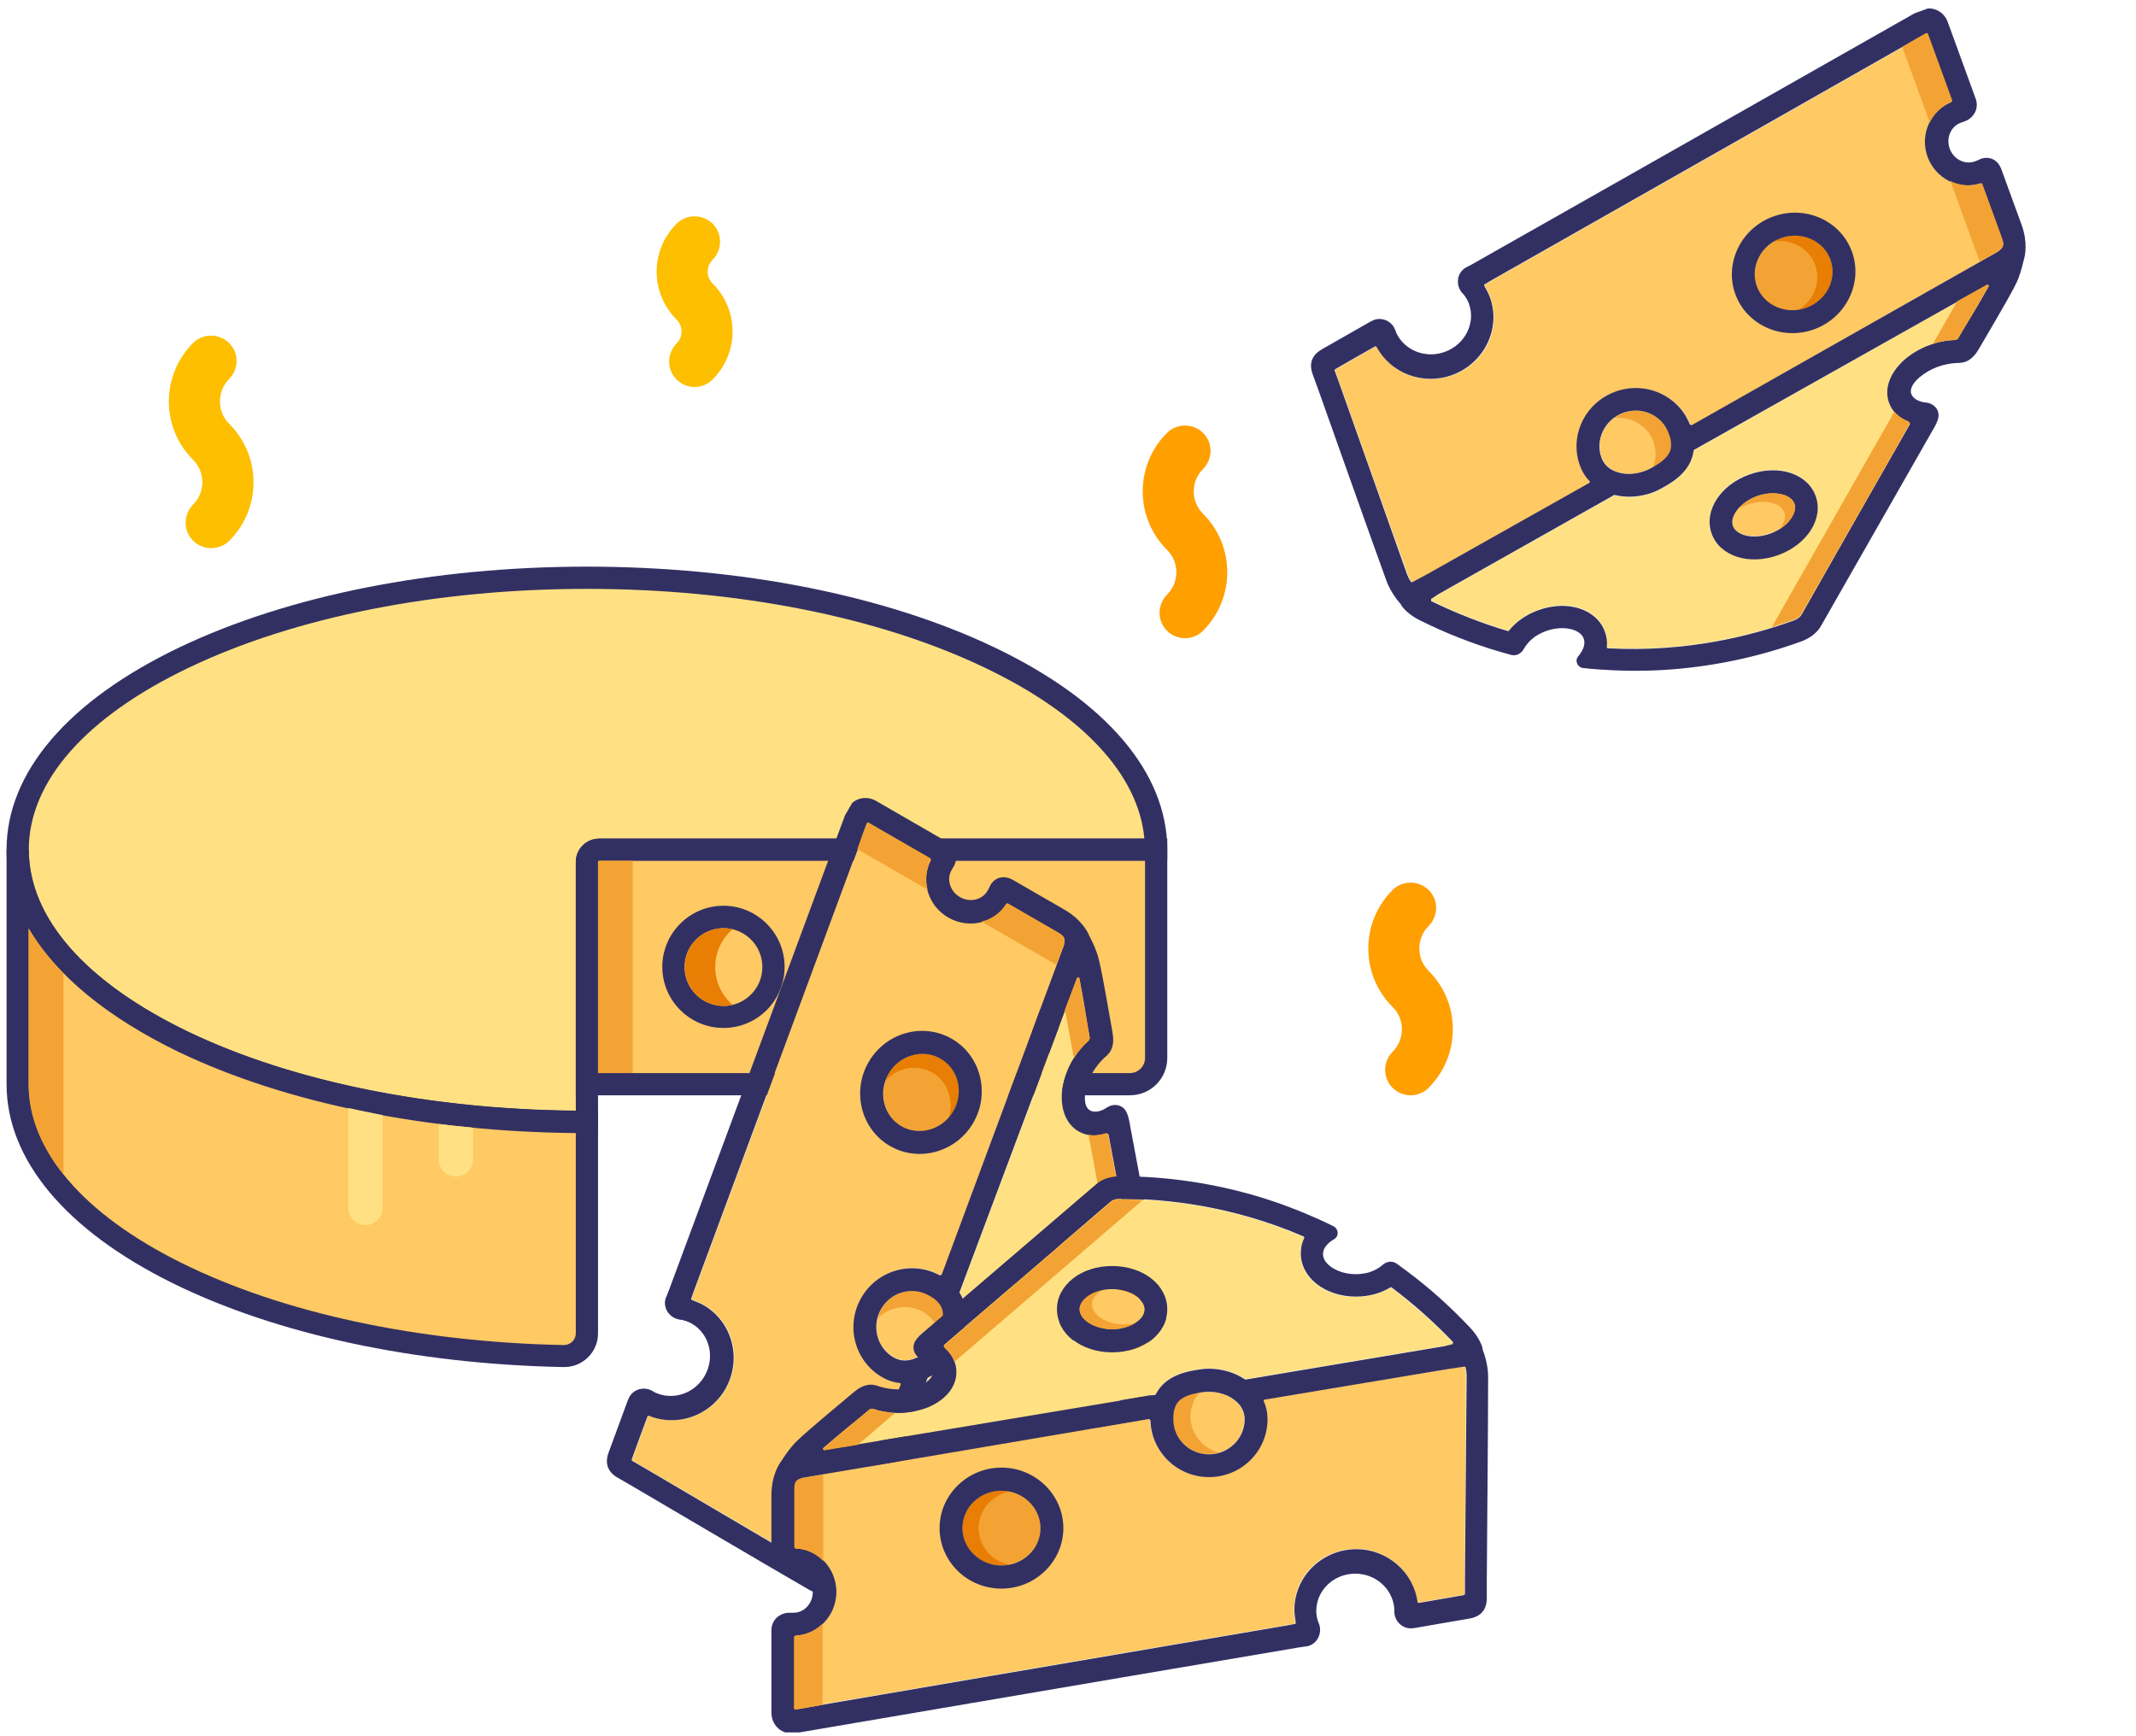 <svg width="187" height="152" viewBox="0 0 187 152" fill="none" xmlns="http://www.w3.org/2000/svg">
<path d="M51.383 75.469C51.383 74.865 51.87 74.399 52.454 74.399H101.218C101.218 61.247 78.909 50.585 51.383 50.585C23.857 50.585 1.548 61.247 1.548 74.399C1.548 87.55 23.857 98.212 51.383 98.212V75.469Z" fill="#FFE183"/>
<path d="M52.356 99.185H51.383C37.931 99.185 25.258 96.675 15.72 92.123C5.947 87.453 0.574 81.15 0.574 74.399C0.574 67.648 5.947 61.344 15.72 56.675C25.258 52.122 37.931 49.612 51.383 49.612C64.835 49.612 77.507 52.122 87.046 56.675C96.819 61.344 102.191 67.628 102.191 74.399V75.371H52.454C52.395 75.371 52.356 75.41 52.356 75.469V99.185ZM51.383 51.558C38.223 51.558 25.842 54.009 16.557 58.445C7.505 62.764 2.521 68.426 2.521 74.399C2.521 80.372 7.505 86.033 16.557 90.372C25.609 94.691 37.6 97.123 50.41 97.24V75.469C50.41 74.34 51.325 73.426 52.454 73.426H100.186C99.68 67.823 94.755 62.531 86.19 58.445C76.923 54.009 64.543 51.558 51.383 51.558Z" fill="#323063"/>
<path d="M1.548 74.399V94.924C1.548 107.746 22.767 118.213 49.358 118.718C50.468 118.738 51.383 117.843 51.383 116.715V98.212C23.857 98.212 1.548 87.551 1.548 74.399Z" fill="#FFC964"/>
<path d="M49.397 119.691C49.378 119.691 49.358 119.691 49.339 119.691C36.316 119.438 24.149 116.812 15.058 112.318C5.714 107.687 0.574 101.5 0.574 94.924V74.399H2.521C2.521 80.371 7.505 86.033 16.557 90.372C25.842 94.808 38.204 97.259 51.383 97.259H52.356V116.734C52.356 117.532 52.045 118.29 51.461 118.855C50.896 119.399 50.176 119.691 49.397 119.691ZM2.521 81.305V94.944C2.521 100.742 7.271 106.306 15.914 110.586C24.752 114.964 36.627 117.512 49.358 117.765C49.631 117.765 49.884 117.668 50.098 117.473C50.293 117.279 50.41 117.026 50.41 116.734V99.204C37.328 99.088 25.025 96.578 15.72 92.142C9.393 89.088 4.896 85.372 2.521 81.305Z" fill="#323063"/>
<path d="M51.383 75.469V94.924H98.921C100.186 94.924 101.218 93.893 101.218 92.629V74.399H52.453C51.87 74.399 51.383 74.885 51.383 75.469Z" fill="#FFC964"/>
<path d="M98.921 95.897H50.41V75.469C50.41 74.34 51.325 73.426 52.454 73.426H102.191V92.629C102.191 94.438 100.731 95.897 98.921 95.897ZM52.356 93.952H98.921C99.641 93.952 100.245 93.368 100.245 92.629V75.371H52.454C52.395 75.371 52.356 75.41 52.356 75.469V93.952Z" fill="#323063"/>
<path d="M87.085 88.134C83.445 88.134 80.583 91.286 80.973 94.924H93.217C93.587 91.286 90.745 88.134 87.085 88.134Z" fill="#FFC964"/>
<path d="M94.093 95.897H80.097L79.999 95.022C79.785 93.018 80.447 90.994 81.79 89.516C83.133 88.018 85.061 87.162 87.085 87.162C89.11 87.162 91.037 88.018 92.38 89.516C93.724 91.014 94.385 93.018 94.171 95.022L94.093 95.897ZM81.907 93.952H92.263C92.186 92.784 91.718 91.675 90.94 90.819C89.966 89.73 88.565 89.107 87.085 89.107C85.625 89.107 84.224 89.73 83.231 90.819C82.433 91.695 81.985 92.784 81.907 93.952Z" fill="#323063"/>
<path d="M67.716 84.671C67.716 87.084 65.749 89.049 63.336 89.049C60.922 89.049 58.956 87.084 58.956 84.671C58.956 82.259 60.922 80.294 63.336 80.294C65.749 80.294 67.716 82.259 67.716 84.671Z" fill="#FFC964"/>
<path d="M63.336 90.002C60.396 90.002 57.982 87.609 57.982 84.652C57.982 81.714 60.377 79.302 63.336 79.302C66.275 79.302 68.689 81.695 68.689 84.652C68.689 87.609 66.294 90.002 63.336 90.002ZM63.336 81.266C61.467 81.266 59.929 82.784 59.929 84.671C59.929 86.539 61.447 88.076 63.336 88.076C65.204 88.076 66.742 86.558 66.742 84.671C66.742 82.784 65.224 81.266 63.336 81.266Z" fill="#323063"/>
<path d="M80.058 81.091C80.058 82.57 78.851 83.776 77.371 83.776C75.892 83.776 74.685 82.57 74.685 81.091C74.685 79.613 75.892 78.407 77.371 78.407C78.851 78.387 80.058 79.593 80.058 81.091Z" fill="#FFC964"/>
<path d="M77.371 84.749C75.347 84.749 73.711 83.095 73.711 81.091C73.711 79.087 75.366 77.434 77.371 77.434C79.376 77.434 81.031 79.087 81.031 81.091C81.031 83.095 79.396 84.749 77.371 84.749ZM77.371 79.36C76.417 79.36 75.658 80.138 75.658 81.072C75.658 82.006 76.437 82.784 77.371 82.784C78.306 82.784 79.084 82.006 79.084 81.072C79.084 80.138 78.325 79.36 77.371 79.36Z" fill="#323063"/>
<path d="M87.397 89.107C87.299 89.107 87.202 89.107 87.105 89.107C85.644 89.107 84.243 89.73 83.25 90.819C82.452 91.714 82.004 92.804 81.926 93.952H84.593C84.691 91.948 85.761 90.158 87.397 89.107Z" fill="#E87E04"/>
<path d="M62.615 84.671C62.615 83.348 63.199 82.161 64.134 81.364C63.88 81.305 63.627 81.266 63.355 81.266C61.486 81.266 59.948 82.784 59.948 84.671C59.948 86.539 61.467 88.076 63.355 88.076C63.627 88.076 63.88 88.037 64.134 87.979C63.199 87.162 62.615 85.994 62.615 84.671Z" fill="#E87E04"/>
<path d="M78.597 79.885C78.286 79.574 77.858 79.36 77.371 79.36C76.417 79.36 75.658 80.138 75.658 81.072C75.658 82.006 76.437 82.784 77.371 82.784C77.858 82.784 78.286 82.589 78.597 82.259C78.208 81.539 78.208 80.644 78.597 79.885Z" fill="#E87E04"/>
<path d="M52.356 75.469V93.951H55.393V75.371H52.453C52.395 75.371 52.356 75.43 52.356 75.469Z" fill="#F3A334"/>
<path d="M5.558 85.216C5.519 85.177 5.48 85.138 5.441 85.099C5.285 84.944 5.13 84.769 4.974 84.613C4.955 84.594 4.935 84.574 4.916 84.555C4.779 84.399 4.643 84.263 4.526 84.107C4.487 84.068 4.468 84.029 4.429 83.99C4.293 83.835 4.156 83.66 4.02 83.484C4.001 83.465 3.981 83.426 3.962 83.407C3.845 83.251 3.728 83.115 3.611 82.959C3.592 82.92 3.553 82.901 3.533 82.862C3.417 82.687 3.3 82.531 3.183 82.356C3.164 82.317 3.144 82.278 3.105 82.259C3.008 82.103 2.911 81.967 2.813 81.811C2.794 81.772 2.774 81.753 2.755 81.714C2.677 81.578 2.58 81.442 2.502 81.286V94.924C2.502 97.648 3.553 100.314 5.558 102.823V85.216C5.577 85.216 5.577 85.216 5.558 85.216Z" fill="#F3A334"/>
<path d="M31.994 107.259C32.831 107.259 33.493 106.578 33.493 105.761V97.629C33.318 97.59 33.142 97.57 32.987 97.531C32.792 97.492 32.617 97.454 32.422 97.415C32.227 97.376 32.052 97.337 31.858 97.298C31.663 97.259 31.488 97.22 31.293 97.181C31.118 97.142 30.923 97.103 30.748 97.064C30.67 97.045 30.573 97.025 30.495 97.006V105.742C30.495 106.598 31.176 107.259 31.994 107.259Z" fill="#FFE183"/>
<path d="M40.52 98.64C40.326 98.621 40.131 98.601 39.936 98.582C39.742 98.562 39.528 98.543 39.333 98.523C39.138 98.504 38.944 98.485 38.749 98.446C38.632 98.426 38.535 98.426 38.418 98.407V101.52C38.418 102.356 39.099 103.018 39.917 103.018C40.734 103.018 41.416 102.337 41.416 101.52V98.737C41.319 98.718 41.202 98.718 41.104 98.699C40.929 98.679 40.734 98.66 40.52 98.64Z" fill="#FFE183"/>
<g clip-path="url(#clip0)">
<path d="M123.691 50.986L124.952 50.306L139.162 42.305C139.217 42.285 139.242 42.182 139.194 42.136C139.003 41.955 138.617 41.499 138.354 40.778C137.405 38.171 138.801 35.276 141.464 34.306C144.1 33.346 146.993 34.648 147.978 37.179C148.053 37.214 148.053 37.214 148.129 37.25L174.945 22.02C175.384 21.671 175.52 21.528 175.278 20.862L173.561 16.148C173.541 16.093 173.465 16.057 173.41 16.078C171.548 16.661 169.485 15.654 168.788 13.741C168.091 11.827 168.986 9.711 170.825 8.979C170.88 8.959 170.915 8.883 170.895 8.828L168.785 3.032C168.764 2.977 168.689 2.942 168.633 2.962C165.93 4.512 145.726 15.983 130.727 24.492C130.497 24.638 130.258 24.757 130.028 24.903C129.973 24.923 129.965 24.989 129.985 25.044C130.19 25.347 130.349 25.697 130.48 26.058C131.47 28.775 130.003 31.822 127.173 32.852C124.593 33.792 121.78 32.712 120.559 30.393C120.539 30.337 120.463 30.302 120.418 30.35C118.854 31.233 117.659 31.92 116.933 32.342C116.877 32.362 116.87 32.427 116.89 32.483C116.981 32.732 117.132 33.148 117.334 33.703C118.589 37.234 121.909 46.609 123.272 50.353C123.353 50.575 123.461 50.786 123.597 50.988C123.57 50.998 123.635 51.006 123.691 50.986Z" fill="#FFC964"/>
<path d="M173.942 24.96L148.347 39.4C148.319 39.41 148.301 39.448 148.284 39.486C148.024 41.276 146.519 42.233 145.359 42.844C145.147 42.952 144.907 43.071 144.686 43.152C143.604 43.546 142.438 43.624 141.404 43.373C141.366 43.355 141.339 43.365 141.311 43.376L125.933 52.053L125.308 52.407C125.321 52.528 125.311 52.5 125.313 52.593C127.576 53.716 129.831 54.56 132.015 55.209C132.053 55.227 132.109 55.206 132.126 55.169C132.731 54.414 133.601 53.783 134.683 53.389C137.235 52.46 139.798 53.285 140.515 55.254C140.677 55.698 140.717 56.154 140.692 56.603C140.685 56.669 140.733 56.714 140.798 56.721C147.664 57.111 153.404 55.617 157.038 54.294C157.371 54.172 157.618 53.988 157.734 53.789C157.903 53.476 164.989 41.097 167.197 37.152C167.295 36.991 167.144 36.92 167.068 36.885C166.256 36.553 165.67 35.981 165.398 35.232C164.964 34.04 165.457 32.635 166.716 31.517C167.336 30.977 168.135 30.498 168.968 30.195C169.689 29.932 170.478 29.77 171.197 29.76C171.225 29.75 171.401 29.717 171.437 29.641C171.49 29.528 171.651 29.281 171.883 28.882C172.329 28.123 173.383 26.357 174.114 25.086C174.149 25.01 174.043 24.892 173.942 24.96ZM155.677 48.571C153.124 49.501 150.562 48.675 149.845 46.706C149.128 44.737 150.56 42.457 153.112 41.528C155.664 40.599 158.227 41.424 158.944 43.393C159.661 45.361 158.229 47.642 155.677 48.571Z" fill="#FFE183"/>
<path d="M158.149 26.974C159.924 26.328 160.862 24.416 160.256 22.752C159.64 21.061 157.703 20.227 155.927 20.874C154.152 21.52 153.214 23.432 153.82 25.096C154.426 26.759 156.373 27.621 158.149 26.974Z" fill="#F3A334"/>
<path d="M158.914 23.209C159.45 24.679 158.784 26.303 157.453 27.133C157.695 27.108 157.917 27.027 158.139 26.946C159.914 26.3 160.852 24.388 160.246 22.724C159.63 21.033 157.693 20.199 155.917 20.846C155.695 20.927 155.483 21.035 155.272 21.144C156.853 20.913 158.379 21.739 158.914 23.209Z" fill="#E87E04"/>
<path d="M143.989 41.238C144.155 41.178 144.294 41.127 144.45 41.039C146.145 40.171 146.359 39.465 146.323 38.849C146.306 38.542 146.303 38.448 146.111 37.922C145.536 36.341 143.74 35.55 142.131 36.136C140.494 36.732 139.655 38.483 140.23 40.063C140.503 40.812 141.101 41.16 141.562 41.305C142.261 41.585 143.156 41.541 143.989 41.238Z" fill="#FFC964"/>
<path d="M144.749 38.669C145.022 39.417 144.997 40.212 144.717 40.91C146.152 40.105 146.359 39.464 146.333 38.877C146.316 38.569 146.313 38.476 146.121 37.949C145.546 36.369 143.75 35.578 142.141 36.164C141.836 36.275 141.578 36.432 141.349 36.578C142.812 36.453 144.245 37.282 144.749 38.669Z" fill="#F3A334"/>
<path d="M153.798 43.413C152.383 43.929 151.39 45.17 151.703 46.029C151.986 46.806 153.409 47.261 154.99 46.685C156.571 46.11 157.368 44.846 157.085 44.069C156.772 43.21 155.241 42.888 153.798 43.413Z" fill="#FFC964"/>
<path d="M124.305 54.311C126.567 55.434 128.881 56.35 131.272 57.05C131.62 57.143 131.94 57.246 132.288 57.339C132.74 57.458 133.191 57.23 133.413 56.804C133.6 56.453 133.935 56.08 134.328 55.78C134.631 55.575 134.971 55.389 135.36 55.247C136.775 54.732 138.333 55.044 138.646 55.903C138.717 56.097 138.722 56.284 138.682 56.519C138.606 56.829 138.437 57.142 138.175 57.457C137.84 57.83 138.09 58.43 138.614 58.49C139.008 58.535 139.429 58.571 139.85 58.605C141.722 58.741 143.619 58.772 145.558 58.663C149.679 58.418 153.803 57.576 157.687 56.162C158.463 55.879 159.104 55.394 159.442 54.769C159.593 54.494 167.783 40.142 169.396 37.325C169.547 37.05 169.661 36.758 169.701 36.523C169.804 35.857 169.295 35.321 168.639 35.245C167.927 35.19 167.461 34.858 167.329 34.497C167.188 34.109 167.407 33.59 168.028 33.05C168.484 32.664 169.026 32.341 169.636 32.118C170.164 31.926 170.721 31.818 171.243 31.785C171.243 31.785 171.72 31.799 172.053 31.678C172.496 31.517 172.87 31.161 173.165 30.677C173.228 30.591 173.379 30.316 173.593 29.955C175.28 27.08 176.457 25.049 176.691 24.399C176.996 23.597 177.119 22.986 177.17 22.78C177.291 22.422 177.548 21.229 176.982 19.676L175.225 14.851C174.872 13.881 174.072 13.669 173.406 13.912C173.268 13.962 173.167 14.03 173.111 14.051L173.084 14.061C173.028 14.081 172.945 14.111 172.889 14.131C172.029 14.445 171.035 13.959 170.692 13.016C170.349 12.073 170.797 11.062 171.657 10.748C171.713 10.728 171.768 10.708 171.824 10.688C171.879 10.668 171.935 10.648 172.018 10.617C172.739 10.354 173.296 9.555 172.963 8.64L170.52 1.929C170.176 0.987 169.182 0.501 168.239 0.844C168.128 0.884 168.017 0.925 167.916 0.993C167.263 1.356 144.668 14.201 129.715 22.662C129.273 22.917 128.832 23.172 128.408 23.389L128.353 23.409C127.543 23.861 127.405 24.948 128.003 25.641C128.051 25.686 128.109 25.759 128.157 25.804C128.341 26.051 128.498 26.308 128.599 26.586C129.214 28.277 128.267 30.161 126.491 30.808C124.799 31.424 122.958 30.681 122.243 29.151C122.213 29.068 122.193 29.013 122.163 28.93L122.153 28.902C121.84 28.042 120.82 27.66 120.049 28.129L119.993 28.149C117.989 29.288 116.481 30.151 115.727 30.582C115.129 30.926 114.483 31.569 114.918 32.761C114.938 32.817 115.13 33.344 115.443 34.203C116.697 37.735 120.027 47.138 121.39 50.881C121.754 51.879 122.468 52.718 122.622 52.882C122.723 53.16 123.349 53.842 124.305 54.311ZM174.086 25.096C173.365 26.395 172.311 28.161 171.855 28.892C171.623 29.291 171.472 29.566 171.409 29.651C171.363 29.699 171.197 29.76 171.169 29.77C170.45 29.78 169.661 29.942 168.94 30.205C168.08 30.518 167.308 30.988 166.688 31.528C165.44 32.673 164.936 34.05 165.38 35.27C165.653 36.019 166.228 36.563 167.05 36.923C167.126 36.958 167.277 37.029 167.179 37.19C164.933 41.117 157.885 53.514 157.716 53.827C157.6 54.026 157.353 54.21 157.02 54.332C153.414 55.645 147.674 57.138 140.78 56.759C140.715 56.752 140.667 56.706 140.674 56.641C140.727 56.182 140.659 55.736 140.497 55.292C139.781 53.323 137.218 52.498 134.666 53.427C133.584 53.821 132.714 54.452 132.109 55.206C132.091 55.244 132.035 55.264 131.998 55.247C129.813 54.597 127.586 53.744 125.295 52.631C125.283 52.51 125.293 52.538 125.29 52.444L125.923 52.026L141.301 43.348C141.328 43.338 141.356 43.328 141.394 43.345C142.428 43.597 143.593 43.518 144.675 43.124C144.925 43.033 145.137 42.925 145.349 42.816C146.509 42.205 148.042 41.239 148.273 39.458C148.291 39.42 148.281 39.393 148.336 39.373L173.942 24.96C174.043 24.892 174.149 25.01 174.086 25.096ZM141.535 41.316C141.073 41.169 140.475 40.822 140.202 40.073C139.627 38.493 140.494 36.732 142.103 36.146C143.74 35.55 145.508 36.351 146.084 37.932C146.275 38.458 146.278 38.552 146.296 38.859C146.331 39.474 146.117 40.181 144.422 41.049C144.266 41.137 144.127 41.188 143.961 41.248C143.156 41.541 142.261 41.585 141.535 41.316ZM117.296 33.685C117.094 33.131 116.943 32.715 116.852 32.465C116.832 32.41 116.849 32.372 116.895 32.324C117.621 31.902 118.816 31.216 120.38 30.332C120.435 30.312 120.501 30.32 120.521 30.375C121.733 32.666 124.555 33.774 127.135 32.835C129.937 31.814 131.432 28.758 130.442 26.04C130.311 25.68 130.134 25.367 129.947 25.027C129.927 24.971 129.935 24.906 129.99 24.886C130.22 24.739 130.459 24.62 130.689 24.474C145.66 15.976 165.892 4.494 168.595 2.944C168.651 2.924 168.717 2.931 168.747 3.015L170.857 8.81C170.877 8.865 170.842 8.941 170.787 8.961C168.986 9.711 168.054 11.81 168.75 13.723C169.447 15.636 171.493 16.681 173.372 16.06C173.427 16.04 173.503 16.075 173.523 16.131L175.25 20.872C175.492 21.538 175.356 21.681 174.917 22.03L148.091 37.232C148.015 37.197 148.015 37.197 147.94 37.161C146.955 34.631 144.062 33.329 141.426 34.288C138.763 35.258 137.367 38.154 138.316 40.76C138.579 41.481 138.965 41.937 139.156 42.119C139.204 42.164 139.207 42.257 139.124 42.288L124.914 50.289L123.653 50.968C123.597 50.988 123.532 50.981 123.512 50.925C123.375 50.724 123.267 50.512 123.186 50.29C121.871 46.592 118.551 37.217 117.296 33.685Z" fill="#323063"/>
<path d="M153.121 41.556C150.569 42.485 149.137 44.765 149.854 46.734C150.571 48.703 153.134 49.528 155.686 48.599C158.238 47.669 159.67 45.389 158.953 43.421C158.236 41.452 155.674 40.626 153.121 41.556ZM155 46.713C153.418 47.289 151.996 46.834 151.713 46.057C151.4 45.198 152.366 43.967 153.808 43.441C155.223 42.926 156.782 43.238 157.095 44.097C157.367 44.846 156.581 46.138 155 46.713Z" fill="#323063"/>
<path d="M158.825 28.832C161.627 27.812 163.122 24.755 162.132 22.037C161.143 19.32 158.06 17.93 155.231 18.96C152.429 19.981 150.934 23.038 151.924 25.755C152.913 28.472 156.024 29.852 158.825 28.832ZM155.917 20.846C157.693 20.199 159.64 21.061 160.246 22.724C160.862 24.416 159.914 26.3 158.139 26.946C156.363 27.593 154.416 26.732 153.81 25.068C153.194 23.377 154.142 21.492 155.917 20.846Z" fill="#323063"/>
<path d="M156.21 44.859C156.361 45.275 156.208 45.802 155.802 46.327C156.831 45.701 157.327 44.735 157.095 44.097C156.782 43.238 155.251 42.916 153.808 43.441C153.115 43.694 152.52 44.13 152.121 44.589C152.379 44.433 152.646 44.304 152.923 44.203C154.366 43.678 155.887 43.972 156.21 44.859Z" fill="#F3A334"/>
<path d="M170.832 8.913C170.887 8.893 170.923 8.818 170.902 8.762L168.792 2.967C168.772 2.911 168.696 2.876 168.641 2.896C168.245 3.103 167.519 3.525 166.535 4.103L168.948 10.73C169.301 9.973 169.964 9.292 170.832 8.913Z" fill="#F3A334"/>
<path d="M174.935 21.992C175.374 21.644 175.51 21.5 175.267 20.834L173.551 16.12C173.531 16.065 173.455 16.03 173.399 16.05C172.502 16.345 171.556 16.25 170.751 15.852L173.316 22.895L174.935 21.992Z" fill="#F3A334"/>
<path d="M157 54.276C157.333 54.155 157.58 53.971 157.696 53.772C157.864 53.459 164.95 41.08 167.159 37.135C167.257 36.973 167.105 36.903 167.03 36.868C166.548 36.666 166.139 36.407 165.849 36.041L155.121 54.898C155.797 54.683 156.417 54.488 157 54.276Z" fill="#F3A334"/>
<path d="M171.169 29.77C171.197 29.76 171.374 29.727 171.409 29.651C171.462 29.538 171.623 29.291 171.855 28.892C172.301 28.133 173.355 26.367 174.086 25.096C174.149 25.01 174.043 24.892 173.932 24.932L171.347 26.376L169.217 30.104C169.865 29.899 170.544 29.778 171.169 29.77Z" fill="#F3A334"/>
</g>
<g clip-path="url(#clip1)">
<path d="M72.652 137.792L73.178 136.464L78.882 121.227C78.912 121.176 78.864 121.081 78.797 121.076C78.532 121.059 77.939 120.955 77.269 120.568C74.847 119.169 74.036 116.049 75.449 113.601C76.848 111.179 79.915 110.331 82.315 111.65C82.396 111.628 82.396 111.628 82.477 111.607L93.156 82.753C93.267 82.205 93.278 82.007 92.659 81.65L88.277 79.12C88.226 79.091 88.145 79.112 88.115 79.163C87.066 80.801 84.828 81.345 83.049 80.318C81.271 79.291 80.582 77.091 81.517 75.353C81.546 75.302 81.524 75.221 81.473 75.192L76.086 72.081C76.034 72.052 75.953 72.073 75.924 72.124C74.856 75.044 66.809 96.781 60.829 112.912C60.748 113.171 60.641 113.416 60.56 113.675C60.531 113.726 60.568 113.781 60.619 113.811C60.973 113.913 61.322 114.081 61.657 114.275C64.183 115.733 65.038 119.014 63.537 121.615C62.167 123.987 59.307 124.953 56.862 123.95C56.81 123.92 56.729 123.941 56.726 124.007C56.1 125.686 55.629 126.978 55.346 127.766C55.316 127.817 55.353 127.872 55.405 127.902C55.637 128.036 56.023 128.259 56.539 128.557C59.798 130.472 68.44 135.564 71.919 137.573C72.125 137.692 72.346 137.785 72.582 137.854C72.567 137.879 72.623 137.843 72.652 137.792Z" fill="#FFC964"/>
<path d="M94.298 85.656L84.042 113.123C84.028 113.148 84.039 113.189 84.05 113.229C85.015 114.772 84.481 116.47 83.988 117.681C83.896 117.9 83.789 118.144 83.671 118.348C83.097 119.343 82.254 120.148 81.297 120.616C81.257 120.626 81.242 120.652 81.227 120.677L75.067 137.18L74.817 137.852C74.905 137.937 74.879 137.922 74.942 137.992C77.409 137.41 79.688 136.618 81.786 135.722C81.826 135.711 81.856 135.66 81.845 135.62C81.819 134.653 82.076 133.611 82.651 132.617C84.005 130.271 86.508 129.268 88.338 130.325C88.751 130.563 89.079 130.888 89.351 131.249C89.388 131.305 89.454 131.309 89.509 131.273C95.031 127.185 98.466 122.368 100.394 119.027C100.571 118.721 100.641 118.422 100.6 118.194C100.526 117.846 97.917 103.793 97.047 99.347C97.018 99.16 96.856 99.203 96.775 99.224C95.936 99.487 95.114 99.421 94.418 99.02C93.31 98.38 92.776 96.983 93.015 95.319C93.14 94.508 93.442 93.628 93.883 92.863C94.266 92.2 94.767 91.571 95.312 91.103C95.326 91.078 95.441 90.94 95.418 90.859C95.385 90.738 95.348 90.445 95.267 89.99C95.116 89.121 94.777 87.089 94.512 85.644C94.49 85.563 94.331 85.54 94.298 85.656ZM95.629 115.494C94.275 117.84 91.771 118.843 89.941 117.786C88.111 116.73 87.728 114.061 89.082 111.715C90.437 109.369 92.94 108.366 94.77 109.423C96.6 110.479 96.984 113.148 95.629 115.494Z" fill="#FFE183"/>
<path d="M83.487 97.298C84.43 95.666 83.906 93.596 82.36 92.703C80.787 91.796 78.759 92.392 77.817 94.024C76.875 95.656 77.398 97.726 78.944 98.619C80.491 99.512 82.545 98.93 83.487 97.298Z" fill="#F3A334"/>
<path d="M81.627 93.912C82.993 94.701 83.539 96.376 83.056 97.866C83.226 97.691 83.344 97.487 83.461 97.283C84.404 95.651 83.88 93.581 82.334 92.689C80.762 91.781 78.733 92.377 77.791 94.01C77.673 94.213 77.581 94.432 77.489 94.651C78.553 93.463 80.261 93.124 81.627 93.912Z" fill="#E87E04"/>
<path d="M81.893 117.322C81.981 117.169 82.055 117.041 82.118 116.873C82.854 115.122 82.559 114.442 82.132 113.992C81.918 113.766 81.856 113.696 81.366 113.413C79.897 112.565 78.004 113.105 77.15 114.584C76.282 116.088 76.776 117.971 78.245 118.819C78.941 119.221 79.625 119.106 80.075 118.924C80.793 118.692 81.451 118.087 81.893 117.322Z" fill="#FFC964"/>
<path d="M80.806 114.858C81.502 115.26 81.999 115.887 82.239 116.603C82.817 115.067 82.559 114.442 82.157 114.006C81.944 113.781 81.881 113.711 81.391 113.428C79.922 112.58 78.03 113.119 77.176 114.598C77.014 114.879 76.918 115.164 76.837 115.423C77.879 114.392 79.517 114.114 80.806 114.858Z" fill="#F3A334"/>
<path d="M90.835 112.726C90.084 114.027 90.129 115.617 90.928 116.078C91.65 116.495 93.037 115.936 93.877 114.482C94.716 113.029 94.506 111.548 93.784 111.131C92.985 110.67 91.601 111.4 90.835 112.726Z" fill="#FFC964"/>
<path d="M75.285 139.958C77.751 139.376 80.122 138.603 82.412 137.613C82.74 137.462 83.053 137.337 83.38 137.186C83.804 136.989 84.003 136.525 83.896 136.056C83.811 135.667 83.826 135.165 83.932 134.683C84.032 134.332 84.171 133.971 84.378 133.614C85.128 132.313 86.527 131.557 87.326 132.018C87.507 132.123 87.632 132.263 87.754 132.469C87.897 132.756 87.971 133.105 87.975 133.515C87.96 134.016 88.542 134.318 88.984 134.029C89.315 133.812 89.661 133.57 90.007 133.328C91.531 132.236 93.007 131.048 94.424 129.725C97.428 126.903 100.045 123.62 102.106 120.05C102.519 119.336 102.695 118.554 102.548 117.857C102.485 117.549 99.441 101.273 98.847 98.075C98.785 97.767 98.682 97.469 98.56 97.263C98.207 96.685 97.467 96.597 96.914 96.959C96.333 97.371 95.758 97.413 95.423 97.22C95.062 97.011 94.893 96.472 95.018 95.66C95.117 95.071 95.323 94.476 95.647 93.915C95.927 93.431 96.284 92.991 96.663 92.632C96.663 92.632 97.039 92.338 97.215 92.032C97.451 91.625 97.506 91.112 97.418 90.551C97.41 90.445 97.348 90.137 97.278 89.722C96.703 86.433 96.286 84.118 96.043 83.468C95.756 82.656 95.454 82.108 95.358 81.916C95.218 81.563 94.64 80.482 93.196 79.648L88.711 77.059C87.809 76.538 87.058 76.886 86.705 77.499C86.631 77.626 86.598 77.743 86.569 77.794L86.554 77.819C86.525 77.87 86.48 77.947 86.451 77.998C85.995 78.788 84.916 79.049 84.04 78.544C83.163 78.038 82.85 76.973 83.306 76.182C83.336 76.131 83.365 76.08 83.395 76.029C83.424 75.978 83.454 75.927 83.498 75.851C83.881 75.188 83.788 74.217 82.938 73.725L76.7 70.124C75.824 69.618 74.745 69.879 74.245 70.746C74.186 70.849 74.127 70.951 74.094 71.067C73.829 71.764 64.839 96.086 58.863 112.151C58.69 112.629 58.517 113.107 58.333 113.545L58.303 113.596C57.976 114.461 58.576 115.385 59.486 115.536C59.552 115.541 59.644 115.56 59.71 115.564C60.012 115.636 60.299 115.734 60.557 115.883C62.129 116.791 62.627 118.846 61.684 120.478C60.786 122.033 58.89 122.639 57.348 121.918C57.27 121.873 57.219 121.844 57.141 121.799L57.116 121.784C56.317 121.323 55.286 121.68 54.999 122.534L54.969 122.585C54.171 124.742 53.575 126.37 53.277 127.184C53.041 127.83 52.964 128.737 54.072 129.377C54.124 129.407 54.614 129.689 55.413 130.151C58.671 132.066 67.339 137.173 70.819 139.181C71.747 139.717 72.84 139.907 73.065 139.934C73.323 140.083 74.247 140.209 75.285 139.958ZM94.497 85.669C94.788 87.129 95.127 89.161 95.253 90.015C95.334 90.47 95.396 90.778 95.404 90.885C95.4 90.951 95.312 91.103 95.297 91.129C94.752 91.596 94.252 92.225 93.869 92.888C93.412 93.679 93.125 94.533 93 95.345C92.787 97.024 93.296 98.405 94.43 99.06C95.126 99.462 95.921 99.513 96.786 99.264C96.867 99.243 97.029 99.201 97.058 99.388C97.888 103.845 100.538 117.886 100.611 118.235C100.652 118.462 100.582 118.762 100.405 119.068C98.491 122.383 95.057 127.2 89.521 131.313C89.465 131.349 89.399 131.345 89.362 131.29C89.105 130.903 88.762 130.603 88.35 130.365C86.52 129.309 84.016 130.311 82.662 132.657C82.088 133.652 81.83 134.693 81.856 135.66C81.867 135.7 81.838 135.751 81.797 135.762C79.699 136.658 77.434 137.425 74.953 138.033C74.865 137.947 74.891 137.962 74.828 137.892L75.041 137.165L81.201 120.662C81.216 120.637 81.231 120.611 81.271 120.601C82.229 120.133 83.072 119.328 83.646 118.334C83.778 118.104 83.87 117.885 83.962 117.666C84.455 116.455 85.004 114.732 84.024 113.214C84.013 113.174 83.987 113.159 84.017 113.108L94.298 85.656C94.331 85.54 94.49 85.563 94.497 85.669ZM80.06 118.949C79.611 119.132 78.926 119.247 78.23 118.845C76.761 117.996 76.282 116.088 77.136 114.609C78.004 113.105 79.882 112.591 81.351 113.439C81.841 113.722 81.903 113.792 82.117 114.017C82.544 114.468 82.839 115.148 82.103 116.899C82.04 117.067 81.967 117.194 81.878 117.347C81.451 118.087 80.792 118.692 80.06 118.949ZM56.498 128.568C55.983 128.27 55.596 128.047 55.364 127.913C55.313 127.883 55.302 127.843 55.305 127.777C55.589 126.988 56.06 125.696 56.685 124.018C56.715 123.967 56.77 123.931 56.822 123.96C59.241 124.949 62.127 123.997 63.496 121.626C64.983 119.05 64.143 115.744 61.617 114.285C61.282 114.092 60.943 113.964 60.579 113.822C60.527 113.792 60.49 113.737 60.52 113.686C60.601 113.426 60.707 113.182 60.788 112.923C66.754 96.817 74.816 75.054 75.883 72.135C75.913 72.084 75.968 72.047 76.045 72.092L81.432 75.202C81.484 75.232 81.506 75.313 81.476 75.364C80.582 77.091 81.231 79.302 83.009 80.329C84.787 81.355 87.037 80.852 88.075 79.173C88.104 79.122 88.185 79.101 88.237 79.131L92.644 81.676C93.263 82.033 93.252 82.23 93.142 82.779L82.437 111.618C82.356 111.639 82.356 111.639 82.275 111.66C79.874 110.342 76.807 111.189 75.409 113.612C73.995 116.06 74.806 119.18 77.229 120.579C77.899 120.966 78.492 121.07 78.757 121.087C78.823 121.091 78.886 121.161 78.842 121.238L73.138 136.474L72.612 137.803C72.582 137.854 72.527 137.89 72.475 137.86C72.24 137.792 72.019 137.698 71.812 137.579C68.399 135.575 59.757 130.483 56.498 128.568Z" fill="#323063"/>
<path d="M89.108 111.73C87.754 114.076 88.137 116.745 89.967 117.801C91.797 118.858 94.301 117.855 95.655 115.509C97.01 113.163 96.626 110.494 94.796 109.438C92.966 108.381 90.463 109.384 89.108 111.73ZM93.902 114.498C93.063 115.951 91.675 116.51 90.954 116.093C90.155 115.632 90.095 114.068 90.861 112.742C91.612 111.441 93.011 110.685 93.81 111.146C94.506 111.548 94.742 113.044 93.902 114.498Z" fill="#323063"/>
<path d="M85.214 98.295C86.701 95.72 85.861 92.413 83.335 90.955C80.809 89.496 77.54 90.397 76.038 92.998C74.551 95.573 75.391 98.88 77.917 100.338C80.443 101.797 83.727 100.871 85.214 98.295ZM77.791 94.01C78.733 92.378 80.787 91.796 82.334 92.689C83.906 93.596 84.403 95.651 83.461 97.284C82.519 98.915 80.465 99.497 78.918 98.605C77.346 97.697 76.849 95.642 77.791 94.01Z" fill="#323063"/>
<path d="M93.626 112.298C94.013 112.521 94.237 113.025 94.267 113.688C94.65 112.549 94.403 111.488 93.81 111.146C93.011 110.685 91.626 111.415 90.861 112.741C90.493 113.379 90.32 114.095 90.313 114.703C90.408 114.418 90.53 114.148 90.677 113.893C91.443 112.567 92.801 111.821 93.626 112.298Z" fill="#F3A334"/>
<path d="M81.48 75.298C81.51 75.247 81.488 75.166 81.436 75.136L76.049 72.026C75.998 71.996 75.916 72.018 75.887 72.069C75.718 72.481 75.434 73.269 75.055 74.343L81.216 77.899C80.995 77.091 81.061 76.144 81.48 75.298Z" fill="#F3A334"/>
<path d="M93.131 82.738C93.241 82.19 93.252 81.993 92.633 81.635L88.252 79.106C88.2 79.076 88.119 79.097 88.09 79.148C87.593 79.949 86.805 80.48 85.929 80.688L92.476 84.468L93.131 82.738Z" fill="#F3A334"/>
<path d="M100.354 119.038C100.53 118.732 100.6 118.432 100.56 118.205C100.486 117.857 97.877 103.804 97.007 99.358C96.978 99.171 96.816 99.214 96.734 99.235C96.234 99.388 95.751 99.449 95.291 99.354L99.316 120.717C99.695 120.12 100.045 119.574 100.354 119.038Z" fill="#F3A334"/>
<path d="M95.297 91.129C95.312 91.103 95.426 90.965 95.404 90.885C95.371 90.763 95.334 90.47 95.253 90.015C95.102 89.146 94.763 87.114 94.497 85.669C94.49 85.563 94.332 85.54 94.273 85.641L93.228 88.404L94.016 92.633C94.381 92.062 94.822 91.535 95.297 91.129Z" fill="#F3A334"/>
</g>
<g clip-path="url(#clip2)">
<path d="M128.161 119.624L126.748 119.833L110.701 122.511C110.642 122.511 110.583 122.601 110.613 122.66C110.73 122.898 110.936 123.464 110.936 124.238C110.936 127.035 108.64 129.297 105.813 129.297C103.016 129.297 100.749 127.065 100.69 124.327C100.631 124.267 100.631 124.267 100.572 124.208L70.244 129.386C69.714 129.565 69.538 129.654 69.538 130.369V135.428C69.538 135.488 69.597 135.547 69.655 135.547C71.599 135.637 73.189 137.303 73.189 139.357C73.189 141.411 71.628 143.107 69.655 143.167C69.597 143.167 69.538 143.226 69.538 143.286V149.506C69.538 149.565 69.597 149.625 69.655 149.625C72.718 149.089 95.567 145.19 112.526 142.303C112.791 142.244 113.056 142.214 113.321 142.155C113.38 142.155 113.41 142.095 113.41 142.036C113.321 141.678 113.292 141.291 113.292 140.905C113.292 137.988 115.706 135.607 118.71 135.607C121.448 135.607 123.715 137.601 124.069 140.22C124.069 140.28 124.128 140.339 124.186 140.309C125.953 140.012 127.308 139.774 128.132 139.625C128.191 139.625 128.22 139.565 128.22 139.506C128.22 139.238 128.22 138.791 128.22 138.196C128.25 134.416 128.338 124.386 128.338 120.368C128.338 120.13 128.309 119.892 128.25 119.654C128.279 119.654 128.22 119.624 128.161 119.624Z" fill="#FFC964"/>
<path d="M72.188 126.946L101.102 122.095C101.131 122.095 101.161 122.065 101.19 122.035C102.044 120.428 103.781 120.041 105.077 119.863C105.312 119.833 105.577 119.803 105.813 119.803C106.961 119.803 108.08 120.13 108.964 120.726C108.993 120.755 109.022 120.755 109.052 120.755L126.424 117.839L127.131 117.72C127.16 117.601 127.16 117.63 127.19 117.541C125.452 115.696 123.627 114.118 121.801 112.749C121.772 112.72 121.713 112.72 121.684 112.749C120.859 113.255 119.829 113.553 118.68 113.553C115.971 113.553 113.851 111.886 113.851 109.773C113.851 109.297 113.969 108.85 114.146 108.434C114.175 108.374 114.146 108.315 114.087 108.285C107.786 105.547 101.897 104.981 98.04 104.981C97.686 104.981 97.392 105.071 97.215 105.219C96.95 105.457 86.085 114.743 82.67 117.72C82.522 117.839 82.64 117.958 82.699 118.017C83.347 118.612 83.7 119.357 83.7 120.16C83.7 121.44 82.758 122.601 81.198 123.226C80.432 123.523 79.519 123.702 78.636 123.702C77.87 123.702 77.075 123.583 76.398 123.345C76.369 123.345 76.192 123.315 76.133 123.374C76.045 123.464 75.809 123.642 75.456 123.94C74.779 124.505 73.189 125.815 72.07 126.767C72.011 126.827 72.07 126.976 72.188 126.946ZM97.362 110.874C100.071 110.874 102.191 112.541 102.191 114.654C102.191 116.767 100.071 118.434 97.362 118.434C94.654 118.434 92.534 116.767 92.534 114.654C92.534 112.541 94.654 110.874 97.362 110.874Z" fill="#FFE183"/>
<path d="M87.675 130.488C85.791 130.488 84.26 131.976 84.26 133.762C84.26 135.577 85.791 137.035 87.675 137.035C89.56 137.035 91.091 135.547 91.091 133.762C91.091 131.976 89.56 130.488 87.675 130.488Z" fill="#F3A334"/>
<path d="M85.673 133.791C85.673 132.214 86.851 130.904 88.382 130.577C88.146 130.518 87.911 130.518 87.675 130.518C85.791 130.518 84.26 132.006 84.26 133.791C84.26 135.607 85.791 137.065 87.675 137.065C87.911 137.065 88.146 137.036 88.382 137.006C86.821 136.678 85.673 135.369 85.673 133.791Z" fill="#E87E04"/>
<path d="M105.813 121.857C105.637 121.857 105.489 121.857 105.313 121.886C103.428 122.124 102.987 122.72 102.81 123.315C102.722 123.613 102.692 123.702 102.692 124.267C102.692 125.964 104.105 127.333 105.813 127.333C107.55 127.333 108.934 125.964 108.934 124.267C108.934 123.464 108.493 122.928 108.11 122.63C107.55 122.124 106.697 121.857 105.813 121.857Z" fill="#FFC964"/>
<path d="M104.223 124.029C104.223 123.226 104.518 122.482 105.018 121.916C103.399 122.184 102.987 122.72 102.81 123.285C102.722 123.583 102.692 123.672 102.692 124.238C102.692 125.934 104.105 127.303 105.813 127.303C106.137 127.303 106.432 127.244 106.697 127.184C105.283 126.797 104.223 125.517 104.223 124.029Z" fill="#F3A334"/>
<path d="M97.362 116.41C98.864 116.41 100.219 115.577 100.219 114.654C100.219 113.821 99.041 112.898 97.362 112.898C95.684 112.898 94.506 113.821 94.506 114.654C94.506 115.577 95.831 116.41 97.362 116.41Z" fill="#FFC964"/>
<path d="M128.721 116.261C126.984 114.416 125.129 112.749 123.126 111.261C122.832 111.053 122.567 110.844 122.273 110.636C121.89 110.368 121.389 110.428 121.036 110.755C120.741 111.023 120.3 111.261 119.829 111.41C119.475 111.499 119.093 111.559 118.68 111.559C117.179 111.559 115.824 110.725 115.824 109.803C115.824 109.594 115.883 109.416 116.001 109.208C116.178 108.94 116.443 108.702 116.796 108.493C117.238 108.255 117.208 107.6 116.737 107.362C116.384 107.184 116.001 107.005 115.618 106.827C113.91 106.053 112.144 105.368 110.289 104.803C106.343 103.612 102.191 102.987 98.069 102.987C97.245 102.987 96.479 103.225 95.949 103.701C95.714 103.91 83.141 114.684 80.668 116.797C80.432 117.005 80.226 117.243 80.108 117.452C79.784 118.047 80.079 118.732 80.668 119.029C81.315 119.327 81.639 119.803 81.639 120.19C81.639 120.607 81.257 121.023 80.491 121.321C79.931 121.529 79.313 121.648 78.665 121.648C78.106 121.648 77.546 121.559 77.046 121.41C77.046 121.41 76.604 121.232 76.251 121.232C75.78 121.232 75.309 121.44 74.867 121.797C74.779 121.857 74.543 122.065 74.219 122.333C71.658 124.476 69.862 125.994 69.42 126.529C68.86 127.184 68.537 127.72 68.419 127.898C68.183 128.196 67.535 129.238 67.535 130.904V136.083C67.535 137.125 68.213 137.601 68.919 137.601C69.067 137.601 69.184 137.571 69.243 137.571H69.273C69.332 137.571 69.42 137.571 69.479 137.571C70.391 137.571 71.157 138.375 71.157 139.387C71.157 140.399 70.391 141.202 69.479 141.202C69.42 141.202 69.361 141.202 69.302 141.202C69.243 141.202 69.184 141.202 69.096 141.202C68.33 141.202 67.535 141.768 67.535 142.75V149.952C67.535 150.964 68.301 151.768 69.302 151.768C69.42 151.768 69.538 151.768 69.655 151.738C70.391 151.619 95.949 147.244 112.85 144.387C113.351 144.298 113.851 144.208 114.323 144.149H114.381C115.294 144 115.795 143.018 115.471 142.155C115.441 142.095 115.412 142.006 115.383 141.946C115.294 141.649 115.235 141.351 115.235 141.053C115.235 139.238 116.766 137.78 118.651 137.78C120.447 137.78 121.919 139.119 122.066 140.815C122.066 140.905 122.066 140.964 122.066 141.053V141.083C122.066 142.006 122.891 142.72 123.774 142.542H123.833C126.1 142.155 127.808 141.857 128.662 141.708C129.339 141.589 130.164 141.202 130.164 139.922C130.164 139.863 130.164 139.297 130.164 138.375C130.193 134.595 130.281 124.535 130.281 120.517C130.281 119.446 129.899 118.404 129.81 118.196C129.81 117.898 129.457 117.035 128.721 116.261ZM72.099 126.767C73.218 125.785 74.808 124.476 75.485 123.94C75.839 123.642 76.074 123.434 76.163 123.374C76.222 123.345 76.398 123.345 76.428 123.345C77.105 123.583 77.9 123.702 78.665 123.702C79.578 123.702 80.462 123.523 81.227 123.226C82.788 122.571 83.73 121.44 83.73 120.13C83.73 119.327 83.376 118.612 82.729 117.987C82.67 117.928 82.552 117.809 82.699 117.69C86.144 114.743 96.98 105.428 97.245 105.19C97.421 105.041 97.716 104.952 98.069 104.952C101.897 104.952 107.786 105.517 114.116 108.255C114.175 108.285 114.205 108.344 114.175 108.404C113.969 108.821 113.881 109.267 113.881 109.743C113.881 111.856 116.001 113.523 118.71 113.523C119.858 113.523 120.889 113.225 121.713 112.72C121.743 112.69 121.801 112.69 121.831 112.72C123.656 114.089 125.453 115.666 127.219 117.511C127.19 117.63 127.19 117.601 127.16 117.69L126.424 117.868L109.052 120.785C109.023 120.785 108.993 120.785 108.964 120.755C108.08 120.16 106.961 119.833 105.813 119.833C105.548 119.833 105.313 119.863 105.077 119.892C103.781 120.071 102.015 120.458 101.19 122.065C101.161 122.095 101.161 122.124 101.102 122.124L72.188 126.946C72.07 126.976 72.011 126.827 72.099 126.767ZM108.139 122.63C108.522 122.928 108.964 123.464 108.964 124.267C108.964 125.964 107.55 127.333 105.843 127.333C104.105 127.333 102.721 125.964 102.721 124.267C102.721 123.702 102.751 123.613 102.839 123.315C103.016 122.72 103.458 122.124 105.342 121.886C105.519 121.857 105.666 121.857 105.843 121.857C106.696 121.857 107.55 122.124 108.139 122.63ZM128.25 138.226C128.25 138.821 128.25 139.268 128.25 139.536C128.25 139.595 128.22 139.625 128.161 139.655C127.337 139.803 125.983 140.041 124.216 140.339C124.157 140.339 124.098 140.309 124.098 140.25C123.745 137.66 121.478 135.637 118.739 135.637C115.765 135.637 113.321 138.018 113.321 140.934C113.321 141.321 113.38 141.678 113.439 142.065C113.439 142.125 113.41 142.184 113.351 142.184C113.086 142.244 112.821 142.274 112.556 142.333C95.625 145.22 72.747 149.119 69.685 149.655C69.626 149.655 69.567 149.625 69.567 149.536V143.315C69.567 143.256 69.626 143.196 69.685 143.196C71.628 143.107 73.218 141.44 73.218 139.387C73.218 137.333 71.658 135.637 69.685 135.577C69.626 135.577 69.567 135.518 69.567 135.458V130.369C69.567 129.654 69.744 129.565 70.274 129.387L100.601 124.238C100.66 124.297 100.66 124.297 100.719 124.357C100.778 127.095 103.045 129.327 105.843 129.327C108.669 129.327 110.966 127.065 110.966 124.267C110.966 123.494 110.76 122.928 110.642 122.69C110.613 122.63 110.642 122.541 110.73 122.541L126.778 119.863L128.191 119.654C128.25 119.654 128.309 119.684 128.309 119.743C128.368 119.982 128.397 120.22 128.397 120.458C128.368 124.416 128.279 134.446 128.25 138.226Z" fill="#323063"/>
<path d="M97.363 118.404C100.072 118.404 102.192 116.737 102.192 114.624C102.192 112.511 100.072 110.844 97.363 110.844C94.654 110.844 92.534 112.511 92.534 114.624C92.534 116.737 94.654 118.404 97.363 118.404ZM97.363 112.868C99.041 112.868 100.219 113.791 100.219 114.624C100.219 115.547 98.894 116.38 97.363 116.38C95.861 116.38 94.507 115.547 94.507 114.624C94.507 113.821 95.684 112.868 97.363 112.868Z" fill="#323063"/>
<path d="M87.675 128.494C84.701 128.494 82.258 130.875 82.258 133.791C82.258 136.708 84.672 139.089 87.675 139.089C90.649 139.089 93.093 136.708 93.093 133.791C93.093 130.875 90.649 128.494 87.675 128.494ZM87.675 137.065C85.791 137.065 84.26 135.577 84.26 133.791C84.26 131.976 85.791 130.518 87.675 130.518C89.56 130.518 91.091 132.006 91.091 133.791C91.091 135.607 89.56 137.065 87.675 137.065Z" fill="#323063"/>
<path d="M95.596 114.208C95.596 113.761 95.92 113.315 96.479 112.958C95.301 113.196 94.506 113.94 94.506 114.624C94.506 115.547 95.831 116.38 97.362 116.38C98.099 116.38 98.805 116.172 99.335 115.874C99.041 115.934 98.746 115.964 98.452 115.964C96.921 115.964 95.596 115.16 95.596 114.208Z" fill="#F3A334"/>
<path d="M69.626 143.226C69.567 143.226 69.508 143.286 69.508 143.345V149.566C69.508 149.625 69.567 149.685 69.626 149.685C70.068 149.625 70.892 149.476 72.011 149.268V142.155C71.422 142.75 70.568 143.167 69.626 143.226Z" fill="#F3A334"/>
<path d="M70.245 129.416C69.715 129.595 69.538 129.684 69.538 130.398V135.458C69.538 135.518 69.597 135.577 69.656 135.577C70.598 135.607 71.452 136.024 72.07 136.678V129.119L70.245 129.416Z" fill="#F3A334"/>
<path d="M98.07 105.011C97.716 105.011 97.422 105.1 97.245 105.249C96.98 105.487 86.115 114.773 82.7 117.749C82.552 117.868 82.67 117.987 82.729 118.047C83.112 118.404 83.406 118.791 83.553 119.238L100.042 105.071C99.336 105.041 98.688 105.011 98.07 105.011Z" fill="#F3A334"/>
<path d="M76.428 123.345C76.398 123.345 76.222 123.315 76.163 123.374C76.074 123.464 75.839 123.642 75.486 123.94C74.808 124.505 73.218 125.815 72.099 126.767C72.011 126.827 72.07 126.976 72.188 126.976L75.103 126.5L78.371 123.702C77.694 123.672 77.017 123.553 76.428 123.345Z" fill="#F3A334"/>
</g>
<path d="M18.479 47.99C17.913 47.99 17.331 47.767 16.899 47.336C16.035 46.473 16.035 45.059 16.899 44.181C17.987 43.095 17.987 41.34 16.899 40.253C15.543 38.899 14.783 37.084 14.783 35.15C14.783 33.216 15.543 31.401 16.899 30.032C17.764 29.169 19.179 29.169 20.058 30.032C20.938 30.895 20.923 32.308 20.058 33.186C19.537 33.707 19.254 34.406 19.254 35.15C19.254 35.894 19.537 36.593 20.073 37.114C22.905 39.941 22.905 44.523 20.073 47.35C19.626 47.782 19.06 47.99 18.479 47.99Z" fill="#FDBF00"/>
<path d="M60.81 33.885C60.244 33.885 59.663 33.662 59.231 33.23C58.366 32.367 58.366 30.954 59.231 30.076C59.812 29.496 59.812 28.558 59.231 27.978C58.113 26.862 57.487 25.36 57.487 23.782C57.487 22.205 58.113 20.703 59.231 19.587C60.095 18.724 61.511 18.724 62.39 19.587C63.254 20.45 63.254 21.863 62.39 22.741C62.107 23.024 61.958 23.396 61.958 23.782C61.958 24.169 62.107 24.556 62.39 24.824C64.715 27.145 64.715 30.909 62.39 33.215C61.958 33.662 61.392 33.885 60.81 33.885Z" fill="#FDBF00"/>
<path d="M103.745 55.879C103.179 55.879 102.598 55.656 102.166 55.224C101.301 54.361 101.301 52.948 102.166 52.07C102.687 51.549 102.985 50.85 102.985 50.106C102.985 49.362 102.702 48.663 102.166 48.142C99.334 45.315 99.334 40.732 102.166 37.905C103.03 37.042 104.446 37.042 105.325 37.905C106.204 38.768 106.189 40.182 105.325 41.06C104.237 42.146 104.237 43.901 105.325 44.988C106.696 46.356 107.441 48.172 107.441 50.106C107.441 52.04 106.681 53.855 105.325 55.224C104.893 55.656 104.327 55.879 103.745 55.879Z" fill="#FF9F00"/>
<path d="M123.494 95.897C122.928 95.897 122.346 95.674 121.914 95.242C121.05 94.379 121.05 92.966 121.914 92.088C122.436 91.567 122.734 90.868 122.734 90.124C122.734 89.38 122.451 88.681 121.914 88.16C119.083 85.333 119.083 80.751 121.914 77.924C122.779 77.061 124.194 77.061 125.074 77.924C125.953 78.787 125.938 80.2 125.074 81.078C123.986 82.164 123.986 83.92 125.074 85.006C126.445 86.375 127.19 88.19 127.19 90.124C127.19 92.058 126.43 93.874 125.074 95.242C124.641 95.674 124.075 95.897 123.494 95.897Z" fill="#FF9F00"/>
<defs>
<clipPath id="clip0">
<rect width="62.973" height="48.279" fill="white" transform="translate(186.454 45.686) rotate(159.99)"/>
</clipPath>
<clipPath id="clip1">
<rect width="62.805" height="48.691" fill="white" transform="translate(117.373 93.607) rotate(120)"/>
</clipPath>
<clipPath id="clip2">
<rect width="62.805" height="48.691" fill="white" transform="translate(67.535 102.987)"/>
</clipPath>
</defs>
</svg>
